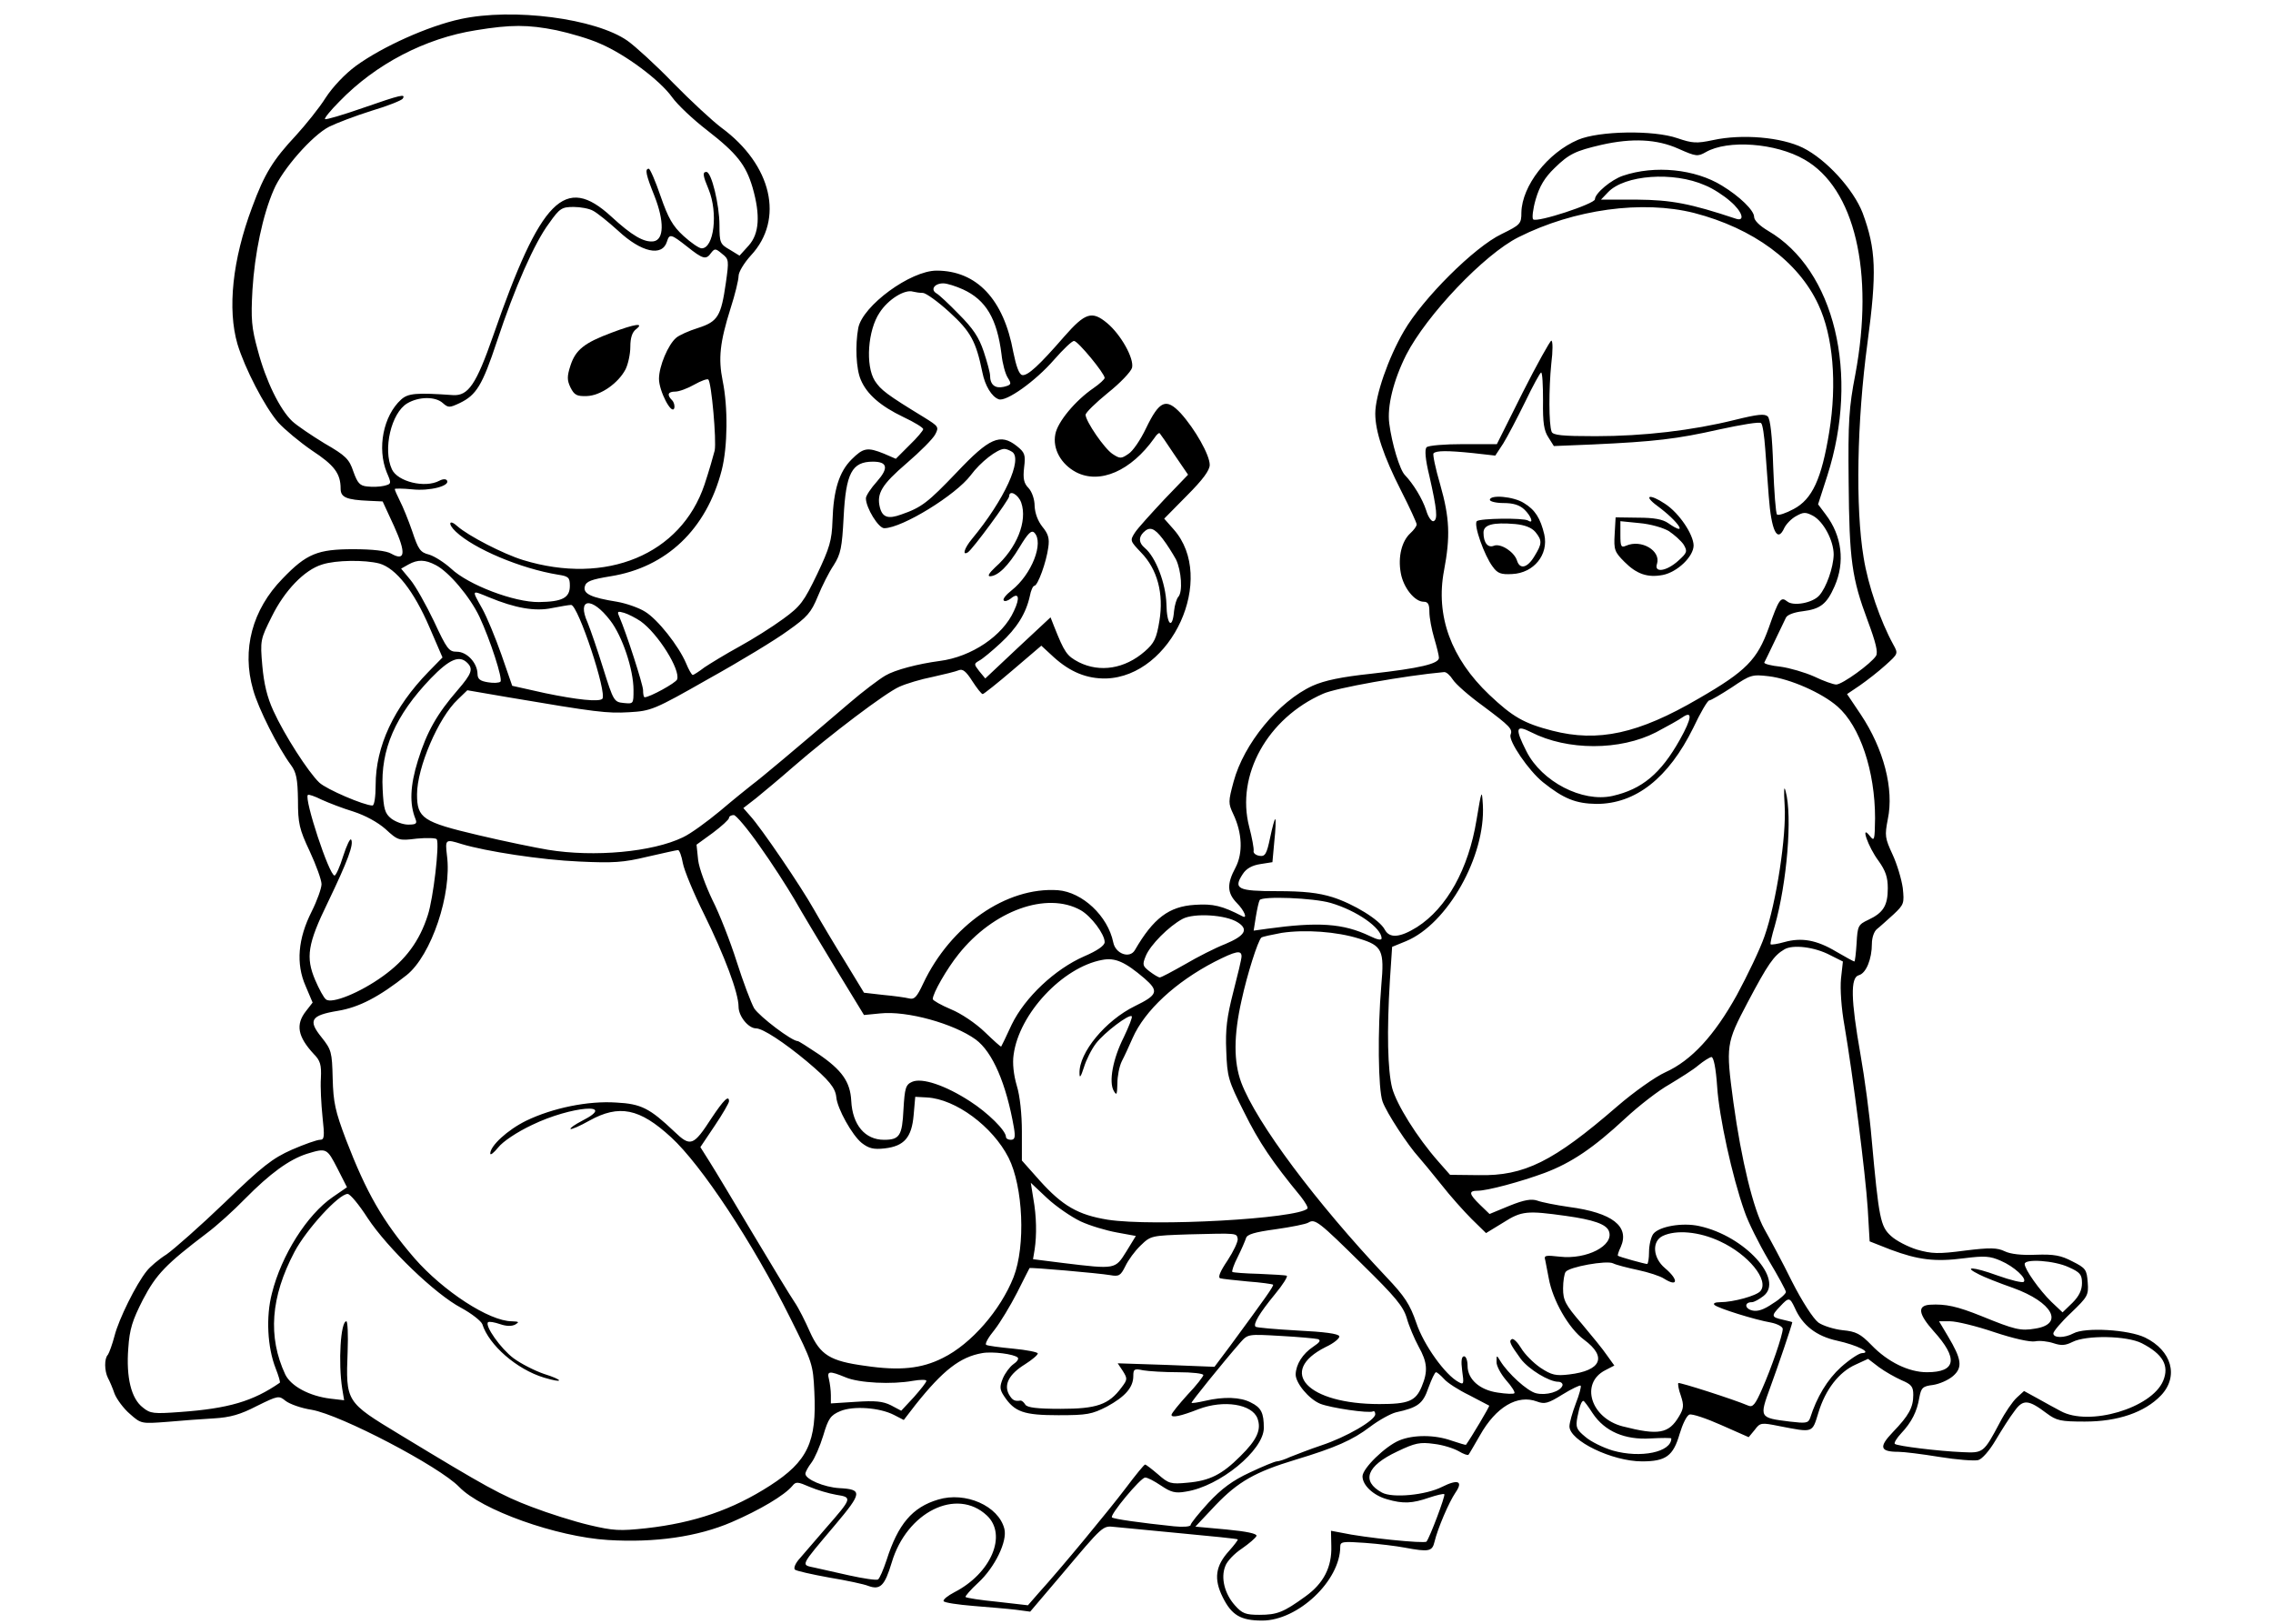 <?xml version="1.0" standalone="no"?>
<!DOCTYPE svg PUBLIC "-//W3C//DTD SVG 20010904//EN"
 "http://www.w3.org/TR/2001/REC-SVG-20010904/DTD/svg10.dtd">
<svg version="1.0" xmlns="http://www.w3.org/2000/svg"
 width="714pt" height="510pt" viewBox="0 0 714 510"
 preserveAspectRatio="xMidYMid meet">
<g transform="translate(0,510) scale(0.1,-0.1)"
fill="#000000" stroke="none">
<path d="M1446 5040 c-101 -22 -244 -86 -328 -147 -34 -25 -73 -66 -95 -100
-20 -32 -63 -85 -93 -118 -72 -77 -99 -120 -138 -226 -62 -165 -78 -320 -46
-430 23 -76 85 -196 128 -246 20 -22 68 -62 106 -88 70 -46 90 -72 90 -120 0
-27 18 -35 89 -38 l43 -2 36 -78 c38 -84 35 -111 -9 -86 -15 9 -59 14 -119 14
-112 0 -147 -14 -222 -92 -96 -98 -129 -224 -93 -349 16 -59 79 -183 119 -237
17 -23 21 -44 22 -110 0 -73 4 -91 37 -161 20 -43 37 -90 37 -103 0 -13 -14
-52 -31 -86 -43 -85 -50 -164 -19 -234 l22 -52 -21 -27 c-33 -42 -26 -80 25
-135 20 -20 24 -34 22 -75 -2 -27 1 -82 5 -121 7 -64 6 -73 -8 -73 -9 0 -49
-14 -88 -31 -61 -27 -93 -52 -211 -166 -77 -74 -160 -147 -183 -163 -24 -15
-52 -39 -62 -52 -34 -42 -88 -152 -101 -203 -7 -27 -17 -54 -21 -60 -12 -12
-11 -51 0 -73 5 -9 15 -32 21 -50 7 -17 28 -46 48 -63 35 -31 36 -31 116 -25
45 4 111 9 148 11 51 3 83 12 135 39 67 33 69 33 90 16 13 -10 49 -23 82 -28
92 -16 401 -178 463 -242 70 -73 306 -157 468 -167 147 -9 281 10 388 56 88
38 166 84 191 114 11 14 17 13 54 -3 23 -10 61 -21 84 -25 51 -8 50 -10 -33
-105 -31 -36 -67 -78 -81 -94 -14 -15 -21 -31 -16 -36 4 -4 53 -15 108 -25 55
-9 110 -21 122 -26 38 -14 52 0 74 73 47 159 204 237 299 148 65 -61 13 -182
-102 -241 -21 -11 -36 -23 -34 -28 3 -5 45 -11 93 -15 49 -4 109 -9 134 -12
l45 -6 96 113 c135 160 131 157 170 153 18 -2 112 -11 208 -20 96 -9 176 -17
178 -19 2 -1 -11 -18 -27 -36 -43 -47 -49 -88 -20 -146 28 -56 56 -73 124 -73
112 0 245 125 245 232 0 16 8 17 78 12 42 -3 99 -10 125 -15 75 -14 86 -12 93
18 10 42 45 124 66 155 25 36 8 43 -42 18 -51 -26 -156 -36 -189 -18 -66 36
-48 84 48 129 56 27 72 30 115 24 28 -3 62 -14 78 -23 15 -9 29 -14 31 -11 2
2 18 30 36 61 50 89 118 129 179 106 24 -9 35 -6 80 22 29 18 55 30 57 28 3
-2 -4 -28 -15 -56 -11 -29 -20 -61 -20 -72 0 -45 134 -110 228 -110 75 0 98
17 118 86 9 30 22 58 31 61 8 3 53 -12 100 -33 l86 -38 19 23 c17 23 21 23 76
12 109 -21 104 -23 124 42 22 73 65 128 117 151 l39 18 34 -26 c19 -14 51 -32
71 -41 31 -13 37 -20 37 -46 0 -40 -14 -65 -64 -117 -45 -47 -41 -62 18 -62
16 0 73 -7 128 -16 55 -9 110 -13 122 -10 12 3 35 29 55 63 19 32 45 73 59 91
27 38 44 36 101 -7 31 -23 43 -26 120 -26 104 0 188 29 239 82 57 60 34 141
-50 182 -52 25 -188 33 -225 13 -28 -15 -63 -15 -63 0 0 6 25 36 56 65 52 50
55 55 52 95 -3 40 -6 45 -48 66 -36 19 -58 23 -115 21 -44 -2 -80 2 -98 11
-23 11 -45 12 -125 2 -83 -11 -104 -10 -150 3 -29 9 -66 28 -82 43 -33 30 -38
53 -61 307 -6 72 -22 191 -35 264 -30 171 -32 241 -5 248 23 6 41 51 41 99 0
19 7 39 16 46 9 7 32 28 52 46 33 31 34 35 29 83 -4 28 -18 75 -32 105 -24 52
-25 59 -15 111 20 95 -13 221 -85 329 l-43 64 40 27 c23 16 59 44 81 64 40 36
40 36 24 65 -40 73 -79 185 -93 273 -26 156 -21 428 12 673 30 224 27 295 -15
409 -29 75 -115 169 -188 205 -67 33 -190 44 -282 24 -52 -11 -65 -10 -112 6
-75 26 -246 23 -312 -5 -96 -41 -176 -145 -178 -228 0 -36 -3 -39 -62 -68 -86
-41 -248 -203 -307 -305 -49 -84 -90 -202 -90 -259 0 -56 26 -134 81 -242 27
-53 49 -101 49 -106 0 -6 -9 -18 -20 -28 -27 -25 -39 -74 -30 -124 8 -47 44
-91 72 -91 14 0 18 -8 18 -32 0 -18 7 -55 15 -82 8 -27 15 -55 15 -62 0 -19
-61 -33 -212 -50 -94 -10 -147 -21 -185 -38 -107 -49 -216 -182 -248 -301 -17
-63 -17 -68 -1 -102 28 -59 31 -122 7 -168 -28 -52 -26 -80 4 -111 23 -23 35
-51 18 -42 -64 33 -92 40 -150 36 -81 -5 -130 -42 -188 -142 -16 -28 -61 -12
-68 24 -17 83 -97 158 -174 164 -162 11 -337 -111 -423 -293 -20 -43 -28 -51
-44 -47 -12 3 -48 8 -81 11 l-61 7 -59 97 c-33 53 -77 127 -98 164 -41 73
-166 257 -201 295 l-21 24 40 31 c22 18 74 61 115 97 121 105 292 234 335 253
22 10 69 24 105 31 36 8 73 17 82 21 12 5 23 -4 42 -34 15 -23 29 -41 33 -41
3 0 46 34 95 76 l89 76 39 -36 c52 -47 104 -68 164 -67 207 6 348 315 213 468
l-30 34 71 72 c51 51 72 80 72 97 0 31 -46 112 -91 162 -46 49 -67 40 -109
-47 -17 -36 -42 -73 -56 -81 -22 -15 -26 -15 -49 0 -26 17 -84 102 -85 123 0
7 32 38 70 69 39 31 73 67 76 79 7 29 -35 104 -78 140 -48 40 -69 33 -135 -42
-79 -91 -115 -124 -132 -121 -10 2 -19 28 -28 72 -30 166 -115 256 -241 256
-82 0 -232 -110 -246 -180 -10 -54 -7 -129 8 -163 19 -45 61 -82 134 -117 34
-16 62 -33 62 -38 0 -4 -19 -27 -43 -50 l-43 -43 -37 16 c-52 21 -65 19 -102
-18 -39 -39 -57 -96 -60 -193 -2 -61 -9 -85 -48 -167 -42 -87 -52 -101 -107
-141 -34 -25 -96 -64 -138 -87 -42 -23 -91 -53 -109 -65 -17 -13 -34 -24 -37
-24 -3 0 -13 17 -21 37 -23 54 -89 138 -129 162 -19 12 -59 26 -88 31 -81 13
-107 25 -101 48 4 16 20 22 81 32 175 28 301 147 349 333 19 74 20 199 3 281
-14 70 -9 120 25 228 14 43 25 89 25 101 0 13 18 42 39 65 105 113 66 284 -93
401 -28 21 -96 84 -151 140 -55 57 -120 116 -144 133 -100 70 -359 104 -525
68z m302 -35 c42 -9 104 -27 137 -42 80 -34 188 -115 226 -168 17 -24 67 -71
110 -104 94 -73 122 -109 143 -180 25 -87 21 -145 -12 -182 l-29 -32 -31 19
c-30 17 -32 22 -32 77 0 63 -25 167 -41 167 -13 0 -11 -12 7 -55 30 -73 17
-185 -22 -185 -8 0 -34 18 -57 39 -34 31 -48 56 -72 125 -16 47 -33 86 -37 86
-13 0 -9 -19 18 -86 31 -79 30 -137 -3 -142 -30 -4 -68 18 -133 78 -145 133
-221 57 -371 -375 -53 -152 -78 -189 -126 -186 -115 8 -141 6 -163 -14 -56
-51 -76 -153 -45 -229 15 -35 15 -36 -9 -42 -13 -3 -36 -4 -52 -2 -24 2 -31
11 -44 47 -13 39 -24 50 -90 88 -41 25 -87 56 -102 70 -39 37 -83 127 -108
222 -20 72 -22 99 -17 190 7 114 32 235 67 315 27 64 121 171 174 198 22 11
82 34 133 50 51 15 95 33 98 38 10 16 -4 13 -125 -29 -63 -22 -117 -38 -119
-35 -3 2 17 27 45 55 114 118 270 199 429 224 110 18 163 18 253 0z m3524
-372 c56 -25 61 -25 86 -11 69 40 220 29 310 -23 158 -90 220 -353 160 -675
-20 -103 -23 -148 -21 -337 2 -247 10 -303 60 -437 25 -67 33 -99 26 -110 -15
-24 -106 -90 -125 -90 -9 0 -40 11 -69 25 -29 13 -77 27 -106 31 -30 3 -52 9
-51 13 2 3 16 33 32 66 16 33 32 67 36 75 4 9 26 17 52 20 56 7 76 22 101 79
33 75 23 158 -28 225 l-24 32 29 90 c102 318 23 647 -186 769 -27 16 -44 33
-44 44 0 20 -45 64 -101 98 -84 52 -211 65 -311 31 -36 -12 -88 -55 -88 -74 0
-14 -182 -74 -194 -63 -4 4 -1 32 8 63 12 41 28 68 59 98 46 45 66 54 147 73
97 22 175 18 242 -12z m84 -115 c25 -10 60 -33 79 -50 38 -32 48 -65 18 -55
-144 48 -203 59 -311 60 l-113 0 22 23 c52 55 206 66 305 22z m-3493 -80 c12
-6 47 -34 79 -63 73 -68 138 -82 153 -34 8 26 13 24 64 -16 49 -39 59 -42 75
-19 11 14 14 14 34 -3 22 -17 22 -21 12 -92 -15 -104 -25 -121 -87 -141 -29
-9 -60 -23 -69 -31 -25 -21 -54 -89 -54 -129 0 -38 40 -115 48 -92 2 8 -1 19
-7 25 -17 17 -13 27 10 27 12 0 39 10 60 22 21 12 41 19 44 16 10 -10 26 -191
20 -223 -4 -16 -18 -65 -32 -107 -74 -220 -309 -317 -570 -237 -62 19 -172 76
-206 106 -26 24 -32 8 -5 -17 57 -54 204 -116 321 -135 33 -5 37 -9 37 -35 0
-38 -24 -50 -97 -51 -78 -1 -222 54 -276 105 -21 19 -52 39 -69 44 -28 7 -34
16 -53 73 -12 35 -30 79 -39 96 -9 18 -16 34 -16 37 0 2 25 2 55 -1 55 -6 120
11 109 28 -3 5 -13 5 -24 -1 -45 -24 -131 -3 -149 36 -29 63 -2 177 48 207 37
22 89 22 112 1 17 -15 21 -15 53 0 52 25 71 55 117 194 56 169 118 310 164
371 33 47 40 51 77 51 21 0 49 -5 61 -12z m3459 -7 c185 -48 327 -152 390
-288 46 -98 59 -247 34 -400 -24 -147 -53 -211 -112 -242 -24 -13 -48 -21 -52
-17 -4 4 -9 72 -12 151 -3 96 -9 148 -17 157 -10 9 -31 7 -104 -11 -133 -33
-286 -51 -437 -51 -105 0 -134 3 -138 14 -9 23 -9 135 -1 214 5 39 5 72 0 72
-4 -1 -45 -74 -90 -163 l-81 -162 -106 0 c-57 0 -109 -4 -115 -10 -6 -7 -4
-37 9 -90 24 -106 27 -137 13 -142 -6 -2 -17 13 -23 34 -12 37 -41 84 -67 111
-16 16 -41 99 -49 162 -7 54 13 135 53 215 64 125 245 316 353 370 175 88 389
117 552 76z m-2297 -240 c72 -33 107 -92 121 -204 3 -29 12 -62 20 -74 12 -19
11 -22 -13 -28 -27 -6 -43 6 -43 36 0 8 -9 42 -20 75 -15 45 -34 73 -78 117
-31 32 -63 62 -71 66 -19 12 -5 31 22 31 12 0 40 -9 62 -19z m-126 -11 c9 0
47 -27 83 -60 67 -61 84 -92 104 -190 8 -41 29 -76 51 -84 23 -9 115 56 174
124 29 33 57 60 63 59 12 0 96 -102 96 -116 0 -4 -16 -19 -35 -32 -57 -39
-113 -106 -120 -145 -9 -46 18 -94 65 -119 75 -39 173 4 246 107 7 11 15 18
17 15 2 -2 23 -32 46 -67 l43 -63 -75 -78 c-41 -44 -83 -90 -92 -104 -16 -25
-15 -26 19 -62 52 -53 72 -130 58 -215 -9 -55 -16 -70 -46 -96 -63 -55 -141
-67 -207 -34 -38 20 -45 30 -78 113 l-11 28 -103 -96 -102 -96 -19 23 c-17 22
-17 23 0 33 10 5 40 30 67 55 51 47 80 93 92 148 3 17 10 32 14 32 11 0 38 75
44 121 4 28 0 42 -19 65 -14 18 -23 42 -24 65 0 20 -8 44 -19 56 -15 15 -18
30 -14 65 5 40 2 47 -23 67 -52 41 -86 26 -189 -83 -90 -94 -110 -110 -174
-132 -41 -15 -59 -9 -67 22 -11 44 6 72 84 139 42 36 83 77 90 91 12 23 10 25
-35 53 -118 72 -136 86 -155 115 -30 48 -22 159 15 214 27 42 79 74 105 66 8
-2 21 -4 31 -4z m1948 -339 c-1 -69 3 -94 17 -115 l17 -27 122 5 c195 9 264
17 397 47 69 15 128 25 132 20 5 -4 10 -40 13 -81 3 -41 8 -108 11 -148 8
-109 27 -149 49 -100 6 12 22 29 37 37 23 13 30 13 53 1 33 -18 65 -78 65
-122 -1 -41 -23 -103 -45 -128 -21 -24 -82 -35 -101 -19 -20 16 -26 8 -58 -83
-36 -100 -71 -136 -220 -222 -190 -111 -316 -138 -460 -101 -89 23 -124 43
-198 113 -120 114 -169 248 -142 390 20 106 18 165 -12 270 -15 51 -24 95 -21
98 8 9 44 9 123 1 l71 -8 25 38 c13 21 44 80 69 131 24 50 47 92 50 92 4 0 6
-40 6 -89z m-1668 -160 c35 -22 -24 -151 -126 -274 -24 -29 -31 -53 -13 -42
15 9 130 166 130 176 0 22 29 6 38 -20 20 -58 -14 -143 -82 -203 -19 -18 -25
-28 -16 -28 25 1 57 32 93 92 26 43 37 54 46 45 31 -31 -8 -131 -71 -181 -18
-14 -29 -28 -25 -32 3 -4 13 -1 22 6 25 21 30 3 10 -39 -35 -78 -133 -144
-233 -157 -68 -9 -141 -28 -171 -46 -19 -11 -71 -50 -115 -88 -166 -142 -278
-236 -304 -255 -14 -11 -60 -48 -100 -82 -41 -34 -93 -72 -117 -83 -95 -46
-278 -63 -424 -39 -36 6 -135 26 -219 46 -174 41 -192 53 -192 128 0 84 67
241 128 298 l30 29 128 -22 c277 -47 311 -51 380 -47 69 4 78 7 250 105 99 55
211 123 249 151 61 43 73 57 94 108 13 32 35 76 50 98 22 35 26 55 31 150 7
139 26 175 92 175 46 0 50 -20 13 -62 -19 -21 -35 -45 -35 -53 0 -30 40 -95
58 -94 57 1 224 104 271 166 31 42 84 83 106 83 6 0 16 -4 24 -9z m473 -273
c14 -18 32 -47 42 -65 17 -35 22 -103 7 -118 -5 -6 -11 -25 -13 -44 -5 -60
-23 -45 -24 22 -2 65 -34 148 -68 176 -19 16 -20 33 -4 49 19 19 34 14 60 -20z
m-2460 -78 c52 -15 108 -86 157 -200 l41 -95 -44 -45 c-109 -112 -166 -234
-166 -356 0 -35 -4 -64 -10 -64 -26 0 -145 51 -167 72 -34 32 -110 150 -144
225 -20 43 -30 86 -35 142 -7 80 -6 83 30 155 40 81 102 146 158 163 43 14
134 15 180 3z m177 -5 c41 -21 107 -99 137 -162 34 -73 74 -196 66 -204 -4 -4
-22 -5 -39 -2 -25 4 -33 10 -33 27 -1 34 -33 69 -65 69 -25 0 -31 8 -72 96
-25 52 -58 111 -74 130 l-29 35 23 13 c29 16 52 16 86 -2z m167 -101 c82 -34
145 -45 197 -34 26 5 54 10 61 10 22 0 114 -278 98 -295 -11 -10 -79 -3 -180
18 l-103 23 -34 98 c-19 54 -46 119 -60 144 -34 61 -35 59 21 36z m381 -73
c38 -49 73 -154 73 -218 0 -44 0 -44 -31 -41 -30 3 -32 6 -64 108 -18 58 -40
122 -49 144 -35 78 13 83 71 7z m95 -2 c55 -39 126 -153 115 -183 -4 -11 -86
-56 -102 -56 -3 0 -5 10 -5 23 -1 19 -51 175 -75 231 -7 16 -5 17 16 11 13 -4
36 -16 51 -26z m-544 -131 c19 -19 14 -34 -30 -85 -65 -75 -97 -131 -125 -221
-25 -80 -27 -137 -8 -184 6 -15 2 -18 -23 -18 -16 0 -40 9 -53 19 -20 16 -24
30 -27 92 -7 125 40 232 151 348 59 61 90 74 115 49z m3096 -53 c9 -14 51 -51
94 -82 87 -65 94 -73 87 -91 -7 -19 57 -113 102 -149 65 -52 103 -67 168 -68
123 0 226 81 304 239 22 47 45 86 50 86 5 0 37 19 71 41 59 40 64 41 116 35
67 -8 167 -52 216 -95 71 -62 118 -203 118 -351 -1 -70 -2 -74 -17 -55 -30 38
-5 -35 28 -79 22 -31 29 -51 29 -86 0 -54 -14 -77 -61 -99 -32 -15 -34 -19
-37 -74 -2 -31 -5 -57 -7 -57 -2 0 -28 14 -57 31 -62 37 -109 45 -163 30 -21
-6 -41 -9 -43 -7 -2 2 4 28 13 58 38 134 56 345 34 423 -5 20 -6 4 -3 -45 6
-94 -26 -305 -63 -410 -14 -41 -54 -124 -87 -185 -71 -128 -143 -206 -225
-243 -31 -14 -99 -62 -151 -107 -201 -174 -292 -219 -435 -216 l-90 1 -37 42
c-67 76 -131 179 -145 231 -14 56 -17 175 -7 338 l7 105 44 18 c130 54 250
267 241 428 -3 50 -4 48 -20 -48 -25 -153 -93 -276 -187 -336 -53 -33 -86 -36
-101 -8 -16 31 -98 81 -164 102 -45 14 -91 19 -174 19 -124 0 -139 7 -108 54
11 17 29 27 55 31 l38 6 6 66 c4 36 5 67 3 69 -2 2 -9 -24 -16 -57 -11 -53
-16 -61 -34 -58 -12 2 -20 9 -18 16 1 7 -5 41 -14 75 -42 162 57 341 232 418
39 18 258 57 380 68 7 1 19 -10 28 -24z m713 -188 c-60 -107 -119 -156 -212
-177 -95 -21 -222 45 -270 140 -37 73 -34 85 15 60 114 -58 279 -58 392 0 34
18 72 39 83 47 32 22 30 -2 -8 -70z m-4167 -226 c37 -12 76 -33 101 -55 39
-36 42 -37 98 -30 32 3 61 2 63 -2 9 -16 -11 -186 -28 -238 -26 -82 -70 -141
-141 -192 -72 -52 -161 -88 -179 -73 -7 5 -22 33 -34 61 -30 71 -24 113 40
244 63 131 82 183 73 197 -3 5 -14 -18 -25 -52 -10 -33 -23 -61 -27 -61 -17 0
-96 241 -84 253 2 3 22 -4 44 -15 22 -10 66 -27 99 -37z m1276 -108 c38 -53
86 -128 109 -167 22 -39 81 -137 130 -218 l89 -146 51 5 c84 9 231 -32 300
-82 53 -39 96 -139 120 -277 5 -30 3 -38 -10 -38 -8 0 -15 4 -15 9 0 20 -57
76 -113 112 -77 50 -151 75 -182 61 -20 -9 -23 -19 -27 -87 -4 -82 -12 -95
-61 -95 -60 0 -99 47 -103 122 -3 60 -29 97 -104 148 -33 22 -61 40 -64 40
-19 0 -120 77 -137 103 -10 18 -35 84 -55 147 -20 63 -54 150 -76 193 -21 44
-42 100 -45 126 l-5 48 51 37 c28 21 51 42 51 47 0 5 7 9 15 9 7 0 44 -44 81
-97z m-936 6 c76 -23 251 -50 370 -55 107 -5 138 -3 213 15 49 11 92 21 97 21
4 0 11 -18 15 -41 4 -22 34 -95 67 -161 64 -130 108 -247 108 -290 0 -30 31
-68 55 -68 21 0 88 -44 160 -104 70 -59 89 -83 92 -112 3 -36 50 -120 80 -144
22 -17 37 -21 72 -17 61 7 85 34 91 105 l5 57 37 -2 c90 -5 206 -91 256 -189
46 -91 54 -277 16 -375 -41 -104 -133 -210 -222 -254 -67 -34 -136 -41 -244
-25 -111 15 -141 34 -174 107 -14 32 -35 74 -48 93 -13 19 -72 116 -131 215
-59 99 -120 201 -136 226 l-29 46 45 67 c25 37 45 72 45 77 0 21 -17 4 -55
-53 -57 -88 -66 -91 -117 -42 -77 73 -104 87 -182 91 -89 6 -200 -17 -283 -57
-59 -29 -113 -79 -113 -103 0 -7 11 2 25 19 14 18 58 48 107 71 122 59 271 71
157 13 -23 -12 -39 -23 -37 -26 3 -2 29 9 59 26 94 52 158 39 257 -52 95 -87
256 -330 374 -567 70 -140 72 -146 76 -232 8 -158 -21 -219 -139 -295 -118
-76 -238 -117 -389 -134 -83 -9 -103 -8 -179 10 -47 11 -129 37 -181 57 -95
36 -142 62 -414 227 -170 103 -170 102 -164 262 2 52 0 94 -4 94 -18 0 -26
-129 -13 -212 l6 -36 -43 5 c-66 8 -124 39 -142 76 -55 118 -46 243 29 385 37
70 139 182 167 182 8 0 36 -34 63 -76 62 -94 212 -239 294 -282 33 -18 62 -41
66 -51 21 -66 108 -142 194 -168 63 -19 63 -8 -1 12 -29 10 -72 32 -95 49 -40
30 -91 102 -80 113 4 3 20 0 38 -6 20 -7 37 -7 48 -1 13 8 11 9 -11 10 -71 0
-216 95 -306 198 -100 116 -151 206 -215 372 -34 90 -40 117 -42 193 -2 83 -4
90 -35 129 -43 53 -34 69 51 83 67 11 130 44 216 112 78 62 143 256 127 376
-6 51 -5 52 46 36z m2730 -185 c82 -24 159 -78 160 -111 0 -7 -13 -5 -37 7
-84 40 -162 45 -322 23 l-43 -6 7 44 c4 24 9 47 12 52 8 13 168 7 223 -9z
m-785 -23 c33 -19 75 -75 75 -100 0 -11 -23 -27 -65 -45 -91 -40 -185 -128
-227 -214 -17 -37 -32 -68 -33 -69 -1 -2 -24 19 -51 45 -29 28 -75 59 -107 72
-31 13 -57 28 -57 32 0 18 44 95 81 141 109 137 277 198 384 138z m493 -38
c35 -22 23 -42 -39 -68 -31 -12 -88 -41 -127 -64 -39 -22 -74 -41 -79 -41 -4
0 -19 9 -32 19 -22 17 -23 21 -12 48 14 35 73 94 116 117 36 19 136 13 173
-11z m381 -51 c73 -22 80 -37 70 -147 -12 -142 -10 -326 4 -365 13 -36 80
-138 114 -175 10 -11 41 -49 70 -85 28 -36 72 -85 96 -109 l45 -44 54 33 c58
37 75 38 197 21 86 -12 127 -26 135 -48 17 -45 -70 -90 -155 -80 -44 5 -50 4
-45 -11 2 -9 7 -35 11 -57 12 -68 62 -157 111 -193 73 -54 54 -97 -47 -109
-42 -5 -55 -2 -90 21 -22 15 -50 43 -61 62 -11 18 -24 31 -29 28 -10 -6 -6
-15 28 -62 25 -33 89 -72 118 -72 9 0 15 -6 13 -12 -7 -19 -51 -32 -83 -24
-28 7 -88 62 -112 101 -12 20 -12 19 -12 -2 -1 -12 13 -38 30 -58 18 -20 29
-38 26 -41 -3 -3 -26 -2 -52 2 -57 8 -95 42 -95 84 0 17 -5 30 -11 30 -8 0
-10 -15 -6 -45 6 -42 5 -45 -11 -36 -42 22 -110 117 -133 186 -20 58 -36 83
-95 145 -220 233 -407 483 -455 610 -24 65 -24 147 1 258 18 83 51 186 62 197
3 3 32 9 64 15 74 11 173 4 243 -18z m1480 -52 l40 -20 -6 -54 c-3 -32 1 -93
11 -148 26 -152 66 -464 73 -574 l6 -103 66 -26 c86 -32 139 -39 231 -27 64 8
81 7 115 -8 42 -18 83 -56 72 -66 -4 -4 -41 5 -83 20 -77 28 -110 29 -57 3 15
-8 63 -27 106 -42 125 -45 162 -114 70 -128 -46 -8 -65 -3 -168 39 -77 31
-113 39 -163 36 -40 -3 -36 -29 12 -83 78 -86 71 -129 -21 -129 -57 0 -123 32
-174 85 -35 36 -49 43 -91 47 -27 3 -62 14 -76 24 -16 12 -51 66 -83 129 -30
61 -70 135 -87 165 -34 61 -72 216 -97 398 -24 179 -23 185 45 314 63 119 82
147 115 166 26 16 95 8 144 -18z m-1849 -4 c0 -8 -12 -58 -26 -112 -20 -78
-25 -117 -22 -185 3 -81 6 -93 56 -192 47 -95 89 -157 178 -265 14 -18 24 -35
21 -38 -32 -32 -483 -57 -627 -35 -93 15 -142 43 -214 123 l-56 63 0 91 c0 54
-6 112 -16 144 -10 34 -14 71 -10 97 17 129 154 275 278 298 41 8 72 -6 133
-58 46 -40 42 -52 -30 -87 -92 -45 -176 -146 -174 -211 0 -17 4 -12 14 19 7
23 24 57 38 75 26 34 104 93 112 85 3 -3 -9 -32 -25 -66 -34 -67 -48 -141 -31
-169 9 -15 10 -11 11 24 0 23 6 54 14 70 8 15 23 48 34 73 38 86 134 175 257
239 67 34 85 38 85 17z m1494 -409 c6 -94 47 -282 86 -392 11 -33 45 -101 75
-152 30 -50 55 -96 55 -101 0 -5 -18 -22 -41 -36 -29 -20 -48 -26 -65 -22 -24
6 -25 26 -1 26 7 0 23 9 36 19 67 51 -58 189 -201 220 -53 12 -127 -1 -145
-25 -7 -10 -13 -35 -13 -56 0 -21 -3 -38 -6 -38 -7 0 -87 22 -92 26 -1 1 2 13
9 27 29 65 -26 108 -162 126 -42 6 -87 15 -100 20 -18 6 -40 3 -87 -16 l-63
-26 -30 29 c-34 33 -37 44 -8 44 31 0 135 28 211 56 85 32 154 79 253 171 43
40 105 88 139 107 33 20 75 46 91 60 17 14 35 25 41 26 7 0 14 -35 18 -93z
m-4334 -257 l30 -59 -45 -31 c-80 -55 -161 -182 -191 -303 -19 -73 -14 -169
12 -235 9 -23 15 -43 13 -45 -84 -58 -160 -81 -314 -92 -82 -6 -93 -5 -116 14
-37 28 -53 95 -46 186 4 61 13 88 46 153 42 80 72 111 201 209 31 23 85 72
120 108 78 79 138 123 194 141 62 19 63 18 96 -46z m2334 -166 c30 -14 81 -29
114 -35 l60 -11 -30 -49 c-35 -56 -33 -56 -198 -36 l-95 12 5 30 c7 46 6 105
-4 160 l-8 50 51 -48 c29 -27 76 -59 105 -73z m886 -136 c103 -101 128 -131
139 -168 7 -25 24 -65 37 -89 28 -50 30 -78 10 -126 -19 -46 -42 -55 -133 -55
-226 0 -322 102 -169 179 26 12 45 28 43 34 -2 8 -48 14 -131 18 -70 4 -129 9
-132 12 -8 8 11 41 61 102 25 30 41 56 37 58 -4 2 -43 4 -87 6 -43 1 -81 4
-84 6 -2 3 5 24 17 47 12 24 23 50 26 59 3 12 27 19 93 28 49 7 95 16 103 21
21 13 33 3 170 -132z m-392 81 c1 -9 -13 -39 -32 -68 -23 -34 -31 -53 -23 -56
7 -2 46 -6 87 -10 41 -3 76 -8 79 -10 3 -4 -25 -43 -136 -194 l-48 -64 -152 6
-152 5 16 -24 c15 -24 15 -27 -4 -52 -40 -54 -78 -67 -191 -67 -75 0 -105 4
-111 13 -5 8 -11 13 -15 13 -19 -3 -26 1 -37 20 -16 31 1 63 51 94 22 14 40
29 40 34 0 4 -35 11 -77 15 -42 4 -81 9 -85 12 -5 3 7 24 26 47 18 23 50 76
71 117 21 41 38 76 39 77 2 3 218 -16 253 -22 28 -5 33 -2 48 28 9 19 30 48
48 65 32 31 33 31 152 35 155 4 149 4 153 -14z m1515 -8 c89 -41 155 -122 127
-156 -12 -15 -86 -35 -126 -35 -17 0 -24 -4 -18 -9 11 -10 125 -46 177 -55 20
-4 37 -13 37 -20 0 -19 -36 -124 -65 -189 -21 -48 -29 -58 -43 -52 -47 20
-216 74 -220 71 -2 -3 1 -21 8 -40 10 -30 9 -40 -6 -65 -32 -54 -64 -60 -177
-31 -100 26 -134 135 -55 176 l29 15 -23 32 c-12 18 -48 62 -80 100 -51 59
-58 73 -58 110 0 23 4 47 8 52 11 16 129 37 149 27 10 -5 45 -14 78 -21 33 -7
70 -19 82 -27 44 -28 47 -4 3 33 -38 32 -42 84 -7 101 42 20 114 14 180 -17z
m1095 -81 c36 -16 42 -23 42 -50 0 -22 -9 -41 -30 -62 l-31 -30 -35 33 c-37
36 -84 102 -84 119 0 17 93 11 138 -10z m-860 -128 c24 -55 68 -89 133 -103
63 -14 111 -38 78 -39 -9 0 -39 -20 -66 -44 -43 -39 -76 -94 -97 -160 -6 -16
-13 -17 -64 -11 -96 12 -96 12 -61 108 24 65 68 195 69 204 0 1 -13 4 -30 8
-36 8 -37 12 -8 42 27 29 30 29 46 -5z m626 -76 c60 -20 113 -32 129 -29 14 3
40 0 58 -6 24 -8 37 -7 59 4 43 22 171 20 218 -4 66 -34 87 -70 67 -118 -36
-86 -233 -144 -322 -95 -17 9 -50 27 -73 40 l-42 23 -23 -21 c-13 -12 -37 -47
-53 -78 -51 -96 -52 -96 -118 -93 -73 3 -205 19 -212 26 -3 3 6 18 20 33 33
35 50 69 57 112 6 31 10 36 43 40 20 3 48 15 63 28 31 27 27 53 -16 125 l-28
47 35 0 c20 0 82 -15 138 -34z m-2124 -22 c10 -4 6 -10 -15 -24 -33 -22 -54
-55 -55 -87 0 -27 41 -77 77 -92 32 -13 154 -31 166 -24 4 2 7 -2 7 -9 0 -19
-91 -72 -170 -98 -36 -12 -79 -29 -97 -36 -17 -8 -36 -14 -42 -14 -6 0 -45
-16 -85 -35 -54 -25 -89 -51 -130 -95 -31 -34 -56 -65 -56 -70 0 -5 -24 -7
-52 -4 -106 11 -190 23 -195 28 -8 7 90 125 104 125 7 1 29 -11 50 -25 31 -21
45 -25 78 -19 106 16 245 130 245 200 0 47 -8 64 -41 80 -32 17 -85 19 -144 5
-22 -5 -41 -8 -42 -6 -2 2 98 126 153 189 24 27 24 27 127 21 56 -3 109 -8
117 -10z m-943 -58 c4 -4 -2 -13 -14 -21 -11 -8 -26 -28 -33 -45 -10 -25 -10
-34 4 -55 33 -50 62 -60 171 -60 90 0 105 3 152 27 57 31 83 60 83 96 0 22 3
24 31 18 17 -3 67 -6 110 -6 44 0 79 -4 79 -9 0 -4 -22 -33 -50 -62 -27 -30
-50 -58 -50 -63 0 -10 29 -4 85 18 79 30 168 16 185 -29 13 -35 -1 -67 -54
-119 -57 -57 -96 -77 -166 -83 -52 -5 -59 -3 -92 26 -20 17 -38 31 -41 31 -3
0 -30 -33 -60 -73 -53 -70 -204 -253 -274 -330 l-34 -39 -96 11 c-52 5 -97 12
-100 15 -2 2 16 23 40 45 52 48 92 130 82 169 -18 72 -122 118 -208 92 -81
-24 -126 -77 -162 -190 -10 -30 -22 -58 -27 -61 -5 -3 -46 3 -91 13 -45 10
-93 21 -107 24 -45 10 -49 1 63 134 86 102 87 112 13 116 -48 3 -106 28 -106
45 0 6 9 22 19 35 10 13 27 52 37 85 16 54 23 64 54 77 41 17 123 11 168 -12
l31 -16 37 48 c86 108 140 150 209 162 32 6 101 -3 112 -14z m-541 -62 c42
-18 146 -23 212 -11 23 4 42 4 42 0 0 -5 -18 -27 -39 -51 l-40 -43 -32 17
c-26 13 -50 15 -111 11 l-78 -5 0 26 c0 15 -3 37 -6 50 -7 26 1 27 52 6z
m1880 -5 c10 -12 46 -35 79 -51 33 -17 61 -32 63 -33 2 -2 -57 -101 -73 -123
-1 -1 -21 5 -45 13 -53 19 -120 19 -164 1 -44 -18 -116 -88 -116 -113 0 -28
34 -60 77 -72 51 -15 80 -13 132 5 24 8 45 13 48 11 4 -5 -46 -137 -56 -149
-6 -7 -195 12 -268 28 l-32 6 1 -48 c2 -66 -24 -117 -81 -158 -69 -50 -89 -58
-145 -58 -43 0 -54 4 -77 30 -32 36 -45 86 -30 123 5 15 29 40 52 55 23 16 44
34 46 40 2 7 -31 14 -94 20 l-98 9 64 68 c70 73 124 104 250 142 126 38 180
62 234 103 29 22 66 42 82 46 69 15 85 27 102 77 10 27 20 49 24 49 3 0 14 -9
25 -21z m467 -108 c38 -57 101 -84 182 -79 36 2 65 2 65 0 0 -43 -96 -63 -184
-38 -30 9 -69 28 -86 43 -28 23 -31 30 -25 62 7 35 13 51 19 51 2 0 15 -17 29
-39z"/>
<path d="M1921 4055 c-86 -32 -113 -54 -129 -103 -11 -34 -11 -46 0 -69 12
-24 20 -28 51 -27 43 1 99 40 122 84 8 16 15 48 15 71 0 28 6 46 18 55 27 21
-3 17 -77 -11z"/>
<path d="M4680 3530 c0 -5 19 -10 43 -10 30 0 50 -6 65 -20 22 -21 31 -47 12
-35 -15 9 -152 7 -161 -2 -11 -11 24 -109 50 -143 15 -21 26 -25 61 -23 68 3
115 61 101 124 -12 51 -29 78 -64 99 -33 21 -107 27 -107 10z m143 -101 c22
-27 21 -37 -3 -76 -22 -37 -46 -43 -55 -13 -9 27 -51 54 -72 46 -19 -8 -33 9
-33 41 0 25 29 33 100 27 30 -3 51 -11 63 -25z"/>
<path d="M5206 3511 c68 -50 100 -100 34 -54 -17 12 -45 17 -94 17 l-71 1 -3
-53 c-3 -49 0 -56 31 -87 38 -38 72 -50 120 -41 46 9 97 58 97 93 -1 35 -45
101 -89 130 -49 33 -71 28 -25 -6z m36 -79 c18 -12 39 -31 47 -43 12 -21 11
-25 -18 -51 -37 -33 -76 -38 -66 -9 13 41 -49 78 -97 57 -16 -7 -18 -2 -18 34
l0 43 60 -6 c34 -3 73 -14 92 -25z"/>
</g>
</svg>
